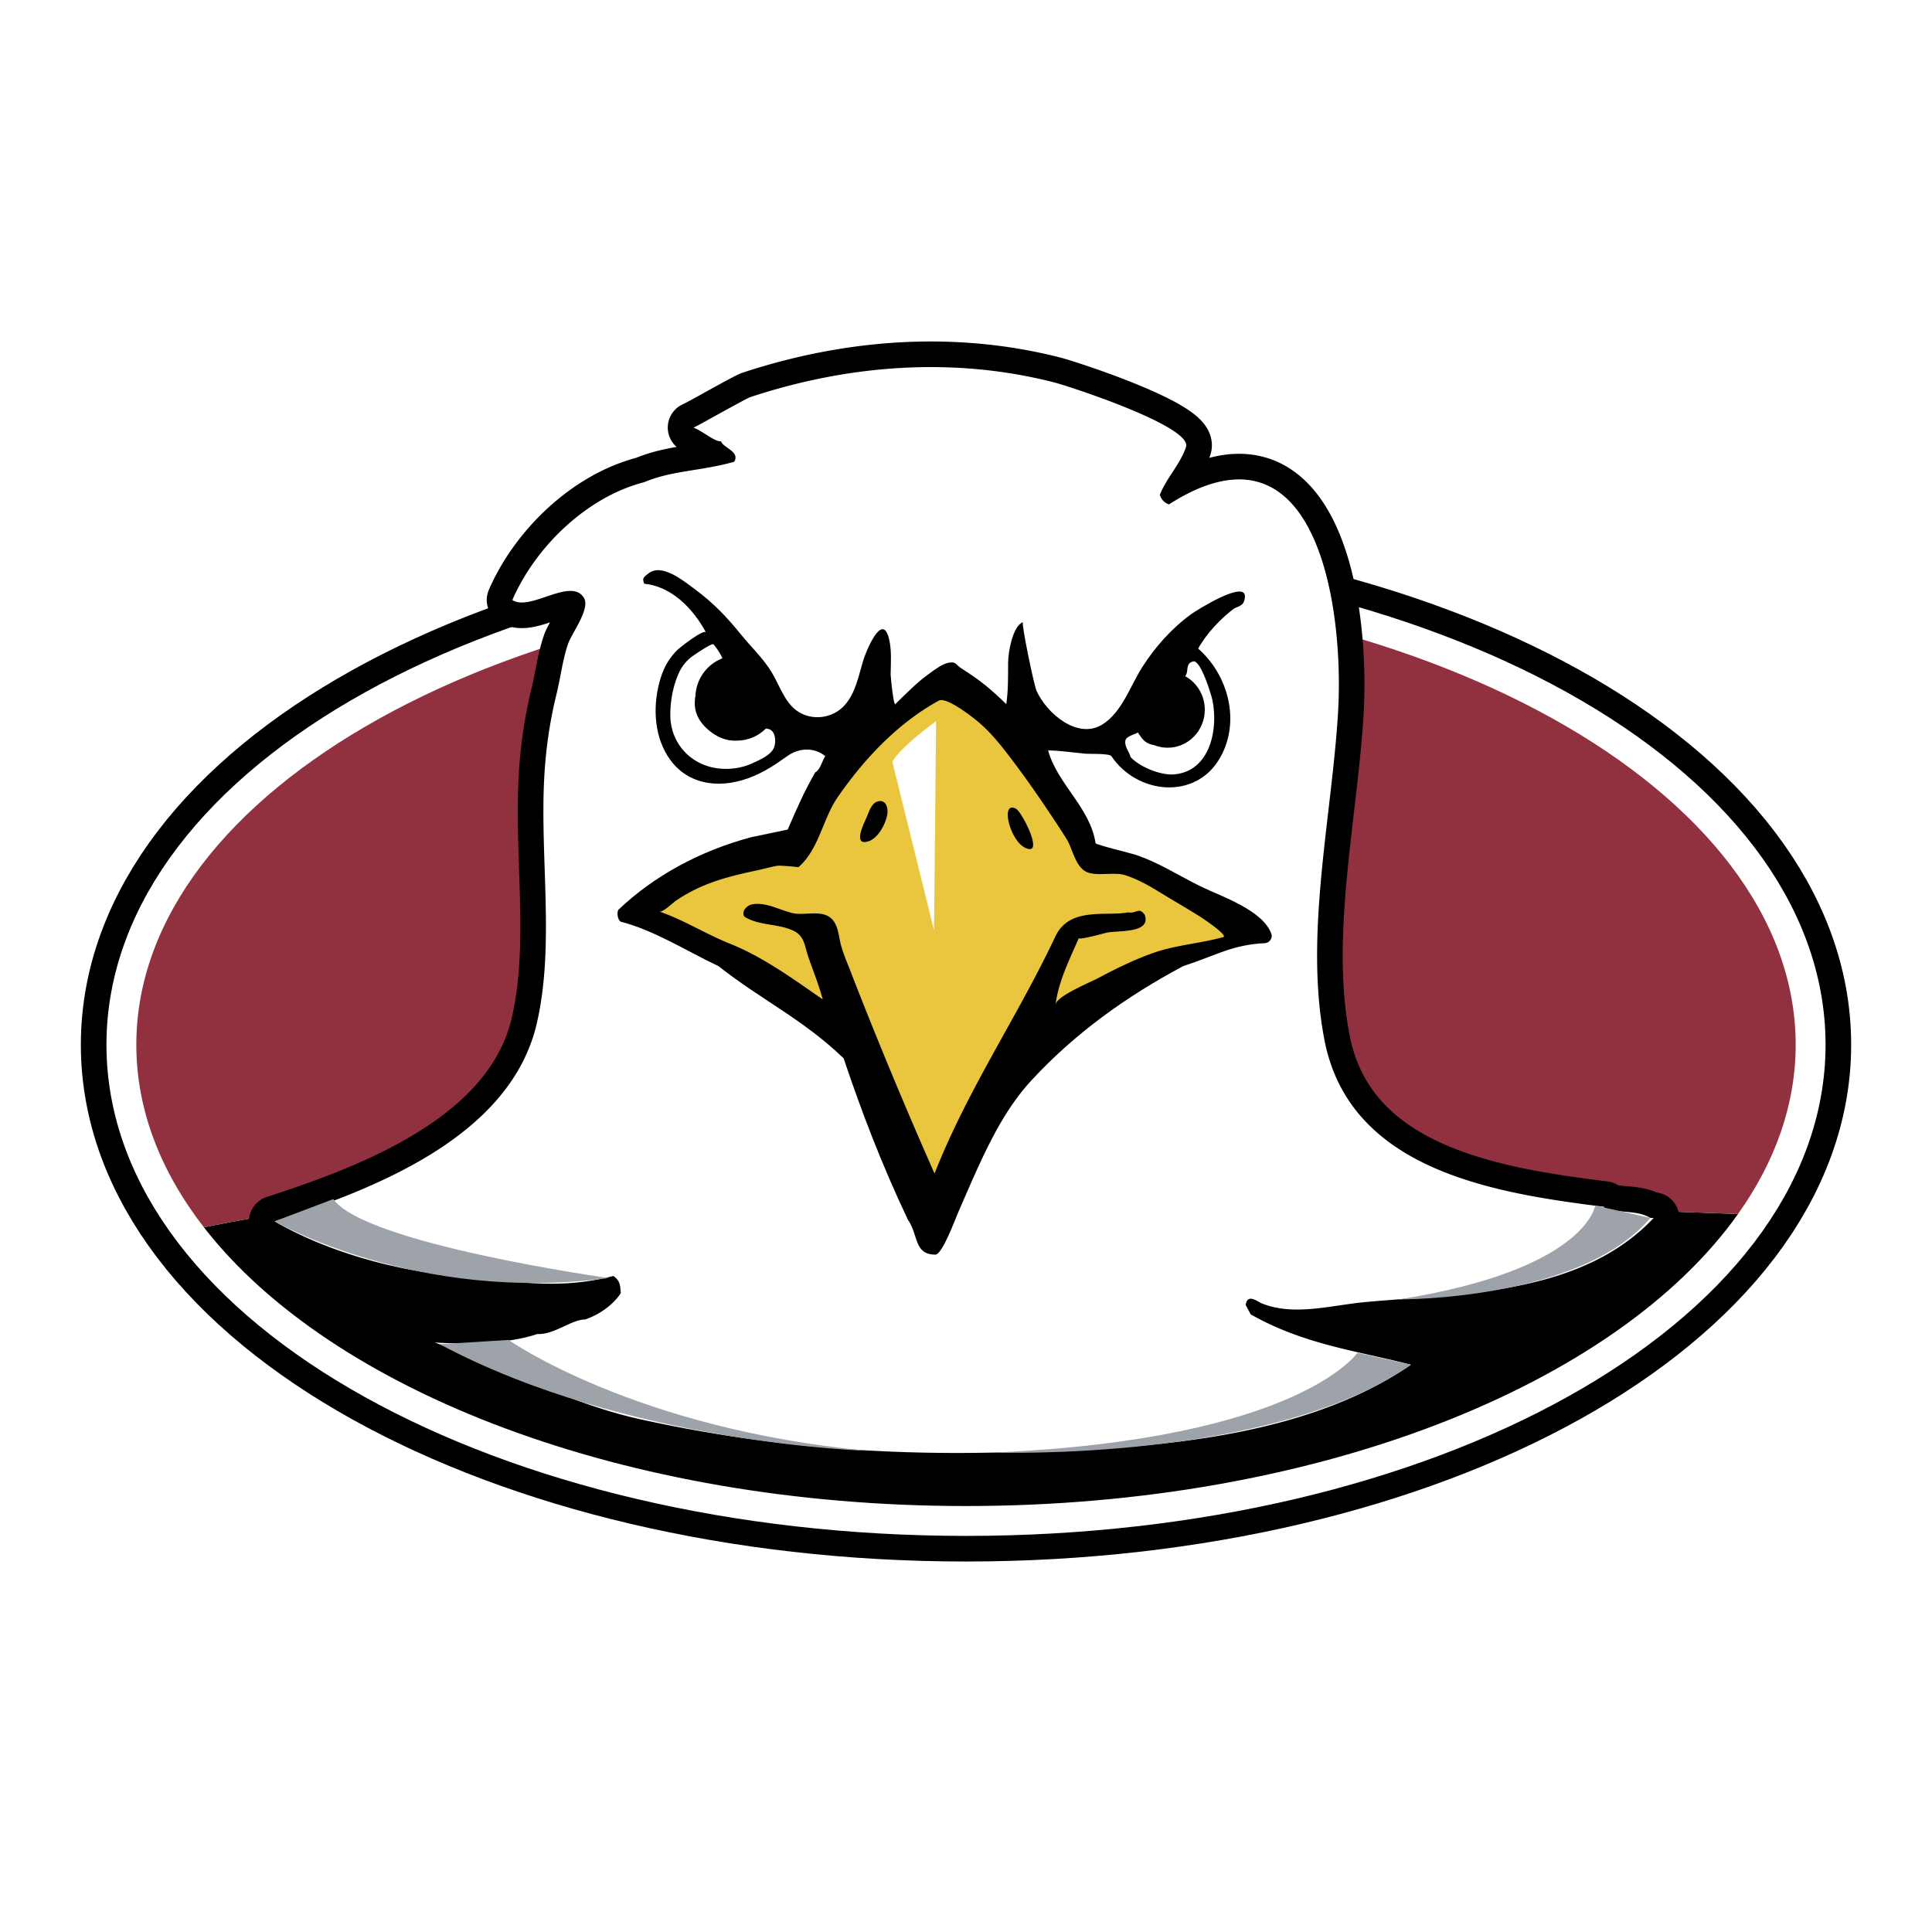 <svg xmlns="http://www.w3.org/2000/svg" width="2500" height="2500" viewBox="0 0 192.756 192.756"><g fill-rule="evenodd" clip-rule="evenodd"><path fill="#fff" d="M0 0h192.756v192.756H0V0z"/><path d="M104.885 38.078l.252.063c1.545.395 13.877 4.426 13.191 6.457-.592 1.753-1.943 3.067-2.615 4.787.166.426.416.767.914.937 14.826-9.48 17.502 10.414 16.867 20.815-.637 10.464-3.375 22.204-1.352 32.633 2.523 13.02 17.004 15.275 27.936 16.637l-.084.084c1.332.596 3.246.172 4.662 1.021 0 0 .332 0 .33.002-4.863 5.17-11.867 6.783-18.59 7.545-3.439.389-6.898.537-10.342.865-3.285.314-7.008 1.408-10.188.105-.416-.172-1.416-1.023-1.582.17l.5.936c5.41 3.066 10.82 3.662 15.98 5.025-11.498 7.922-28.26 8.473-41.621 8.762-11.983.26-23.552-.736-35.277-3.326-7.326-1.615-13.52-5.191-20.488-7.65 3.163.17 7.158.17 10.238-.852 1.665.086 3.413-1.449 4.744-1.449 1.332-.424 2.83-1.445 3.58-2.639-.083-.68 0-1.191-.75-1.703-5.493 1.447-9.989.512-15.565 0-5.66-.426-12.818-2.299-18.229-5.449 9.745-3.172 23.522-8.35 26.16-19.752 1.917-8.289.089-17.668.862-26.185a44.463 44.463 0 0 1 1.106-6.674c.412-1.666.599-3.417 1.164-5.04.371-1.065 2.248-3.485 1.56-4.574-1.311-2.076-5.392 1.417-7.13.231 2.331-5.365 7.491-10.304 13.151-11.752 2.83-1.192 5.743-1.107 8.989-2.043.583-1.022-1.082-1.363-1.332-2.043-.583.085-1.832-1.022-2.747-1.363.094.036 5.167-2.872 5.715-3.052 9.704-3.2 20.055-4.006 29.991-1.529z" fill="#fff" stroke="#fff" stroke-width="9.367" stroke-linejoin="round" stroke-miterlimit="2.613"/><path d="M13.601 104.234c0 25.418 37.061 46.023 82.777 46.023s82.778-20.605 82.778-46.023c0-25.417-37.062-46.022-82.778-46.022-45.716 0-82.777 20.605-82.777 46.022z" stroke="#000" stroke-width="11.07" stroke-miterlimit="2.613"/><path d="M13.601 104.234c0 25.418 37.061 46.023 82.777 46.023s82.778-20.605 82.778-46.023c0-25.417-37.062-46.022-82.778-46.022-45.716 0-82.777 20.605-82.777 46.022z" fill="#fff" stroke="#fff" stroke-width="5.961" stroke-miterlimit="2.613"/><path d="M20.34 122.445c12.692 16.359 41.958 27.812 76.038 27.812 34.995 0 64.917-12.074 77.026-29.137-51.269-1.647-102.537-8.79-153.064 1.325z"/><path d="M96.378 58.212c-45.716 0-82.777 20.605-82.777 46.022 0 6.469 2.405 12.625 6.739 18.211 50.527-10.115 101.795-2.973 153.064-1.324 3.713-5.229 5.752-10.926 5.752-16.887 0-25.417-37.062-46.022-82.778-46.022z" fill="#913140"/><path d="M104.885 38.078l.252.063c1.545.395 13.877 4.426 13.191 6.458-.592 1.752-1.943 3.066-2.615 4.787.166.426.416.767.914.937 14.826-9.479 17.502 10.414 16.867 20.815-.637 10.464-3.375 22.204-1.352 32.633 2.523 13.02 17.004 15.275 27.936 16.637l-.084.084c1.332.598 3.246.172 4.662 1.023h.33c-4.863 5.17-11.867 6.783-18.59 7.545-3.439.389-6.898.537-10.342.865-3.285.314-7.008 1.408-10.188.105-.416-.172-1.416-1.023-1.582.17l.5.936c5.41 3.066 10.82 3.662 15.98 5.025-11.498 7.922-28.26 8.473-41.621 8.762-11.983.26-23.552-.736-35.277-3.326-7.326-1.615-13.52-5.191-20.488-7.65 3.163.17 7.158.17 10.238-.852 1.665.086 3.413-1.449 4.744-1.449 1.332-.424 2.83-1.445 3.58-2.639-.083-.68 0-1.191-.75-1.703-5.493 1.449-9.989.512-15.565 0-5.66-.426-12.818-2.299-18.229-5.449 9.745-3.172 23.522-8.35 26.16-19.752 1.917-8.288.089-17.668.862-26.185a44.463 44.463 0 0 1 1.106-6.674c.412-1.666.599-3.417 1.164-5.04.371-1.065 2.248-3.485 1.56-4.574-1.311-2.076-5.392 1.417-7.13.231 2.33-5.365 7.491-10.304 13.151-11.752 2.83-1.192 5.743-1.107 8.989-2.043.583-1.022-1.082-1.363-1.332-2.043-.582.085-1.831-1.022-2.747-1.363.094.036 5.167-2.872 5.715-3.052 9.704-3.201 20.055-4.007 29.991-1.53z" stroke="#000" stroke-width="5.109" stroke-linejoin="round" stroke-miterlimit="2.613"/><path d="M104.885 38.078l.252.063c1.545.395 13.877 4.426 13.191 6.458-.592 1.752-1.943 3.066-2.615 4.787.166.426.416.767.914.937 14.826-9.479 17.502 10.414 16.867 20.815-.637 10.464-3.375 22.204-1.352 32.633 2.523 13.02 17.004 15.275 27.936 16.637l-.084.084c1.332.596 3.246.172 4.662 1.021 0 0 .33 0 .33.002-4.863 5.17-11.867 6.783-18.59 7.545-3.439.389-6.898.537-10.342.865-3.285.314-7.008 1.408-10.188.105-.416-.172-1.416-1.023-1.582.17l.5.936c5.41 3.066 10.82 3.662 15.98 5.025-11.498 7.922-28.26 8.473-41.621 8.762-11.983.26-23.552-.736-35.277-3.326-7.326-1.615-13.52-5.191-20.488-7.65 3.163.17 7.158.17 10.238-.852 1.665.086 3.413-1.449 4.744-1.449 1.332-.424 2.83-1.445 3.58-2.639-.083-.68 0-1.191-.75-1.703-5.493 1.447-9.989.512-15.565 0-5.66-.426-12.818-2.299-18.229-5.449 9.745-3.172 23.522-8.35 26.16-19.752 1.917-8.288.089-17.668.862-26.185a44.463 44.463 0 0 1 1.106-6.674c.412-1.666.599-3.417 1.164-5.04.371-1.065 2.248-3.485 1.56-4.574-1.311-2.076-5.392 1.417-7.13.231 2.33-5.365 7.491-10.304 13.151-11.752 2.83-1.192 5.743-1.107 8.989-2.043.583-1.022-1.082-1.363-1.332-2.043-.582.085-1.831-1.022-2.747-1.363.094.036 5.167-2.872 5.715-3.052 9.704-3.201 20.055-4.007 29.991-1.53z" fill="#fff"/><path d="M69.444 58.877c1.746 1.296 3.095 2.71 4.479 4.421 1.032 1.277 2.164 2.31 3.038 3.725.777 1.26 1.292 2.987 2.522 3.875 1.491 1.077 3.636.802 4.838-.594 1.042-1.207 1.343-2.872 1.79-4.372.258-.867 1.887-4.923 2.57-2.263.299 1.169.199 2.409.177 3.603-.004.235.29 3.148.468 2.976 1.097-1.06 2.167-2.178 3.412-3.061.524-.372 1.27-.959 1.914-1.07.773-.133.65.172 1.249.554 1.997 1.278 2.913 2.044 4.495 3.577.209-1.39.174-2.792.186-4.193.008-.958.443-3.597 1.479-3.982-.191.072 1.092 6.267 1.352 6.846 1.014 2.258 4.078 4.86 6.52 3.392 1.984-1.192 2.816-3.842 4.01-5.72 1.311-2.062 2.967-3.912 4.932-5.339.475-.345 5.514-3.519 5.328-1.649-.082.852-.582.852-1.08 1.107-1.25.937-2.748 2.469-3.58 4.002 2.969 2.603 4.268 7.223 2.186 10.886-2.445 4.301-8.322 3.625-10.842-.156-.191-.286-2.217-.213-2.537-.241-1.244-.11-2.557-.321-3.783-.332.949 3.388 4.203 5.699 4.738 9.258.008.146 3.549 1.013 3.902 1.127 2.344.758 4.379 2.103 6.58 3.182 2.006.983 6.295 2.382 7.08 4.803.084.341-.166.767-.582.852-3.412.17-4.828 1.192-8.24 2.299-5.744 3.065-10.82 6.728-15.15 11.411-2.289 2.477-3.883 5.537-5.289 8.598-.704 1.531-1.36 3.084-2.035 4.627-.279.637-1.56 4.146-2.248 4.146-2.164 0-1.665-1.957-2.747-3.49-2.581-5.451-4.578-10.645-6.409-16.096-4.079-3.916-8.157-5.789-12.485-9.196-3.08-1.448-6.409-3.577-9.739-4.428-.333-.17-.417-.937-.25-1.192 3.58-3.406 8.158-5.875 13.234-7.238l3.663-.766c.916-2.128 1.665-3.832 2.747-5.706.499-.255.666-1.107.999-1.619-1.094-.914-2.631-.817-3.716-.053-1.349.95-2.485 1.733-4.061 2.288-2.956 1.04-6.174.6-7.961-2.27-1.421-2.284-1.46-5.289-.673-7.801.349-1.114.892-2.024 1.725-2.826.188-.181 2.583-2.056 2.783-1.686-1.332-2.469-3.496-4.598-6.159-4.854-.25-.596 0-.682.416-1.021 1.342-1.099 3.605.812 4.639 1.569.037.031.077.06.115.09z"/><path d="M72.153 65.877c-.182-.527-2.199 2.159-2.356 2.463-.738 1.43-.652 2.888.464 4.085.744.797 1.792 1.42 2.889 1.461 1.212.046 2.462-1.538 3.594-1.133.695.248.702 1.422.428 1.941-.371.701-1.393 1.125-2.069 1.44-1.042.486-2.228.66-3.365.539-2.757-.294-4.848-2.455-4.861-5.336-.007-1.386.284-2.975.872-4.228a4.107 4.107 0 0 1 1.178-1.517c.206-.168 2.099-1.467 2.255-1.307l-.082-.084c.393.407.868 1.142 1.053 1.676zM120.617 74.554c-.592 1.457-1.713 2.571-3.514 2.707-1.316.099-3.404-.741-4.305-1.733-.166-.596-.666-1.107-.5-1.703.166-.425 1.082-.596 1.25-.766 1.082 2.129 2.662.937 4.326 1.021 1.666-.681 1.916-2.64 1.832-4.088-.166-.936-.998-1.617-1.832-2.299 1-.341.168-1.447 1.166-1.704.756-.193 1.816 3.361 1.912 3.818.318 1.505.253 3.297-.335 4.747z" fill="#fff"/><path d="M103.77 79.704c.25.364.498.729.744 1.095.639.951 1.271 1.908 1.883 2.879.6.955.846 2.616 1.869 3.242.957.582 2.809.041 3.943.384 1.453.441 2.775 1.277 4.072 2.062 1.162.706 2.34 1.386 3.492 2.113.223.141 2.809 1.867 2.264 2.018-2.361.657-4.77.779-7.102 1.622-1.863.675-3.65 1.549-5.4 2.483-.713.381-4.107 1.768-4.229 2.623.334-2.385 1.332-4.345 2.332-6.643-.111.259 2.613-.49 2.713-.514 1.133-.278 4.51.119 3.863-1.786-.584-.851-.834-.085-1.666-.255-2.164.426-5.826-.596-7.242 2.384-3.91 8.261-8.656 15.074-12.069 23.673a484.56 484.56 0 0 1-5.697-13.422 423.446 423.446 0 0 1-2.689-6.771c-.344-.885-.731-1.76-.969-2.684-.218-.847-.239-1.859-.89-2.52-.958-.97-2.689-.316-3.886-.58-1.317-.29-2.797-1.202-4.181-.847-.333.085-.999.596-.662 1.194 1.428.89 3.204.69 4.724 1.324 1.298.541 1.24 1.471 1.669 2.718.482 1.403 1.05 2.776 1.428 4.216-2.956-2.045-5.958-4.242-9.3-5.578-2.395-.957-4.574-2.361-7.015-3.193.359.122 1.335-.855 1.664-1.076a16.237 16.237 0 0 1 2.652-1.455c1.763-.756 3.624-1.185 5.487-1.583.667-.143 1.333-.341 2.004-.453.246-.04 2.099.134 2.089.143 2.068-1.815 2.395-4.787 3.916-6.987 2.414-3.491 5.743-7.238 10.071-9.623.765-.422 3.32 1.596 3.885 2.064 1.141.946 2.098 2.096 3.002 3.273a101.961 101.961 0 0 1 3.231 4.46z" fill="#eac53e"/><path d="M88.549 80.979c-.001.102-.01.205-.028.306-.156.923-.903 2.308-1.817 2.633-1.652.587-.568-1.66-.277-2.293.235-.512.478-1.428 1.06-1.639.743-.27 1.072.334 1.062.993zM101.242 80.633c.049.021.102.047.156.078.537.314 2.545 4.19 1.26 3.997-1.775-.267-2.92-4.716-1.416-4.075zM69.373 69.654c0 2.342 1.854 4.239 4.143 4.239s4.144-1.897 4.144-4.239c0-2.34-1.855-4.239-4.144-4.239s-4.143 1.899-4.143 4.239zM112.785 70.806c0 2.098 1.66 3.795 3.709 3.795s3.709-1.698 3.709-3.795c0-2.095-1.66-3.794-3.709-3.794s-3.709 1.699-3.709 3.794z"/><path d="M93.396 71.947s-3.538 2.554-4.37 4.045l4.162 16.818.208-20.863z" fill="#fff"/><path d="M27.398 121.854s14.183 8.213 33.327 5.658c0 0-24.347-3.406-27.468-7.877l-5.859 2.219zM50.737 133.686s12.694 8.941 36 11.07c0 0-24.139-.639-42.867-10.645l6.867-.425zM135.43 134.963s-5.775 8.637-36.285 9.959c0 0 27.812.951 41.621-8.762l-5.336-1.197zM139.592 129.641s18.082.137 25.064-8.129l-5.504-1.238c0-.001-.832 6.386-19.56 9.367z" fill="#9ea3aa"/></g></svg>